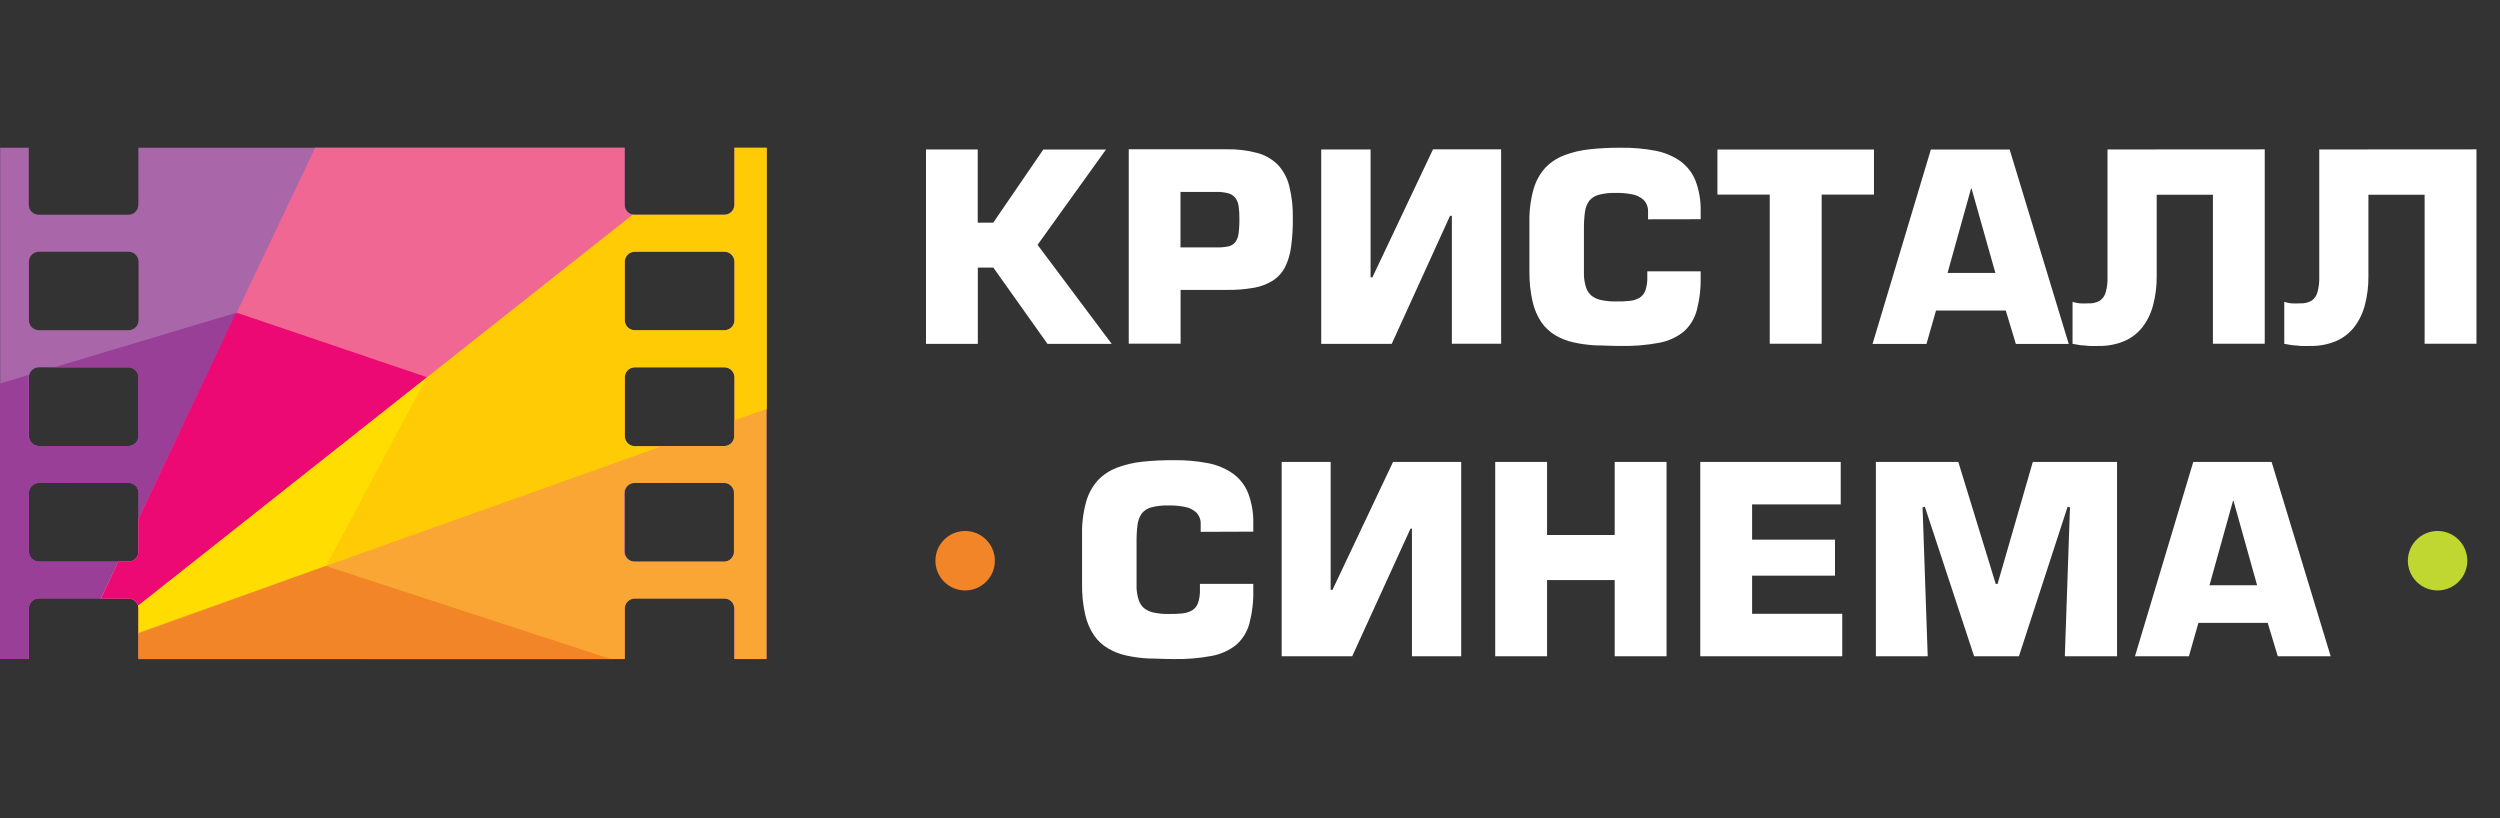 <svg width="220" height="72" viewBox="0 0 220 72" fill="none" xmlns="http://www.w3.org/2000/svg">
<rect x="0" y="0" width="220" height="72" fill="#333333" stroke="none"/>
<path fill-rule="evenodd" clip-rule="evenodd" d="M0 13H2.53V18.02C2.532 18.252 2.624 18.474 2.788 18.638C2.952 18.802 3.174 18.894 3.406 18.896H11.301C11.532 18.894 11.754 18.802 11.918 18.638C12.082 18.474 12.175 18.252 12.176 18.02V13H54.97V18.02C54.971 18.252 55.064 18.474 55.227 18.638C55.391 18.802 55.613 18.894 55.845 18.896H63.74C63.972 18.894 64.194 18.802 64.358 18.638C64.521 18.474 64.614 18.252 64.615 18.02V13H67.454V57.985H64.605V53.536C64.604 53.305 64.511 53.083 64.347 52.919C64.183 52.755 63.962 52.662 63.73 52.661H55.835C55.603 52.662 55.381 52.755 55.217 52.919C55.053 53.083 54.961 53.305 54.959 53.536V57.985H12.191V53.536C12.19 53.305 12.097 53.083 11.933 52.919C11.77 52.755 11.548 52.662 11.316 52.661H3.421C3.189 52.662 2.967 52.755 2.803 52.919C2.64 53.083 2.547 53.305 2.546 53.536V57.985H0.015V13H0ZM55.86 22.155C55.629 22.156 55.407 22.249 55.243 22.413C55.079 22.577 54.986 22.799 54.985 23.03V28.182C54.986 28.414 55.079 28.636 55.243 28.8C55.407 28.964 55.629 29.056 55.86 29.058H63.755C63.987 29.056 64.209 28.964 64.373 28.8C64.537 28.636 64.629 28.414 64.631 28.182V23.03C64.629 22.799 64.537 22.577 64.373 22.413C64.209 22.249 63.987 22.156 63.755 22.155H55.86ZM55.86 32.327C55.629 32.328 55.407 32.421 55.243 32.585C55.079 32.749 54.986 32.971 54.985 33.202V38.374C54.986 38.606 55.079 38.828 55.243 38.992C55.407 39.156 55.629 39.249 55.86 39.25H63.755C63.987 39.249 64.209 39.156 64.373 38.992C64.537 38.828 64.629 38.606 64.631 38.374V33.202C64.629 32.971 64.537 32.749 64.373 32.585C64.209 32.421 63.987 32.328 63.755 32.327H55.86ZM55.86 42.499C55.629 42.5 55.407 42.593 55.243 42.757C55.079 42.921 54.986 43.143 54.985 43.374V48.547C54.986 48.778 55.079 49 55.243 49.164C55.407 49.328 55.629 49.421 55.86 49.422H63.755C63.987 49.421 64.209 49.328 64.373 49.164C64.537 49 64.629 48.778 64.631 48.547V43.364C64.629 43.133 64.537 42.911 64.373 42.747C64.209 42.583 63.987 42.49 63.755 42.489L55.86 42.499ZM3.421 22.155C3.189 22.156 2.967 22.249 2.803 22.413C2.64 22.577 2.547 22.799 2.546 23.03V28.182C2.547 28.414 2.64 28.636 2.803 28.8C2.967 28.964 3.189 29.056 3.421 29.058H11.316C11.548 29.056 11.77 28.964 11.933 28.8C12.097 28.636 12.19 28.414 12.191 28.182V23.03C12.19 22.799 12.097 22.577 11.933 22.413C11.77 22.249 11.548 22.156 11.316 22.155H3.421ZM3.421 32.327C3.189 32.328 2.967 32.421 2.803 32.585C2.64 32.749 2.547 32.971 2.546 33.202V38.374C2.547 38.606 2.64 38.828 2.803 38.992C2.967 39.156 3.189 39.249 3.421 39.25H11.316C11.548 39.249 11.77 39.156 11.933 38.992C12.097 38.828 12.19 38.606 12.191 38.374V33.202C12.19 32.971 12.097 32.749 11.933 32.585C11.77 32.421 11.548 32.328 11.316 32.327H3.421ZM3.421 42.499C3.189 42.5 2.967 42.593 2.803 42.757C2.64 42.921 2.547 43.143 2.546 43.374V48.547C2.547 48.778 2.64 49 2.803 49.164C2.967 49.328 3.189 49.421 3.421 49.422H11.316C11.548 49.421 11.77 49.328 11.933 49.164C12.097 49 12.19 48.778 12.191 48.547V43.364C12.19 43.133 12.097 42.911 11.933 42.747C11.77 42.583 11.548 42.49 11.316 42.489L3.421 42.499Z" fill="#A967AA"/>
<path fill-rule="evenodd" clip-rule="evenodd" d="M51.842 58L28.345 50.373L37.778 32.737L20.941 27.474L4.747 32.327H11.29C11.522 32.328 11.744 32.421 11.908 32.585C12.072 32.749 12.165 32.971 12.166 33.202V38.374C12.165 38.606 12.072 38.828 11.908 38.992C11.744 39.156 11.522 39.249 11.29 39.25H3.396C3.164 39.249 2.942 39.156 2.778 38.992C2.614 38.828 2.522 38.606 2.52 38.374V33.202C2.519 33.129 2.528 33.056 2.546 32.985L0 33.749V57.99H2.53V53.541C2.532 53.31 2.624 53.088 2.788 52.924C2.952 52.76 3.174 52.667 3.406 52.666H11.301C11.532 52.667 11.754 52.76 11.918 52.924C12.082 53.088 12.175 53.31 12.176 53.541V57.99L51.842 58ZM3.421 42.499H11.316C11.546 42.5 11.766 42.592 11.93 42.753C12.094 42.915 12.187 43.134 12.191 43.364V48.536C12.19 48.768 12.097 48.99 11.933 49.154C11.77 49.318 11.548 49.411 11.316 49.412H3.421C3.189 49.411 2.967 49.318 2.803 49.154C2.64 48.99 2.547 48.768 2.546 48.536V43.364C2.55 43.134 2.643 42.915 2.807 42.753C2.971 42.592 3.191 42.5 3.421 42.499V42.499Z" fill="#993F98"/>
<path fill-rule="evenodd" clip-rule="evenodd" d="M27.738 13L12.191 45.657V48.552C12.19 48.783 12.097 49.005 11.933 49.169C11.77 49.333 11.548 49.426 11.316 49.427H10.395L8.851 52.671H11.316C11.515 52.672 11.707 52.74 11.863 52.864C12.018 52.988 12.127 53.161 12.171 53.354L55.693 18.901C55.489 18.866 55.303 18.76 55.169 18.602C55.034 18.444 54.96 18.243 54.96 18.035V13H27.738Z" fill="#F06793"/>
<path fill-rule="evenodd" clip-rule="evenodd" d="M20.734 27.6L12.191 45.657V48.552C12.19 48.783 12.097 49.005 11.933 49.169C11.77 49.333 11.547 49.426 11.316 49.427H10.41L8.892 52.671H11.336C11.528 52.672 11.714 52.735 11.866 52.851C12.019 52.967 12.129 53.129 12.181 53.314L37.596 33.202L20.896 27.54L20.734 27.6Z" fill="#ED0973"/>
<path fill-rule="evenodd" clip-rule="evenodd" d="M55.673 18.891L12.151 53.304C12.177 53.387 12.191 53.474 12.191 53.562V55.783L58.426 39.265H55.86C55.629 39.264 55.407 39.171 55.243 39.007C55.079 38.843 54.986 38.621 54.985 38.39V33.202C54.986 32.971 55.079 32.749 55.243 32.585C55.407 32.421 55.629 32.328 55.86 32.327H63.755C63.987 32.328 64.209 32.421 64.373 32.585C64.537 32.749 64.629 32.971 64.631 33.202V37.038L67.48 36.026V13H64.631V18.02C64.629 18.252 64.537 18.474 64.373 18.638C64.209 18.802 63.987 18.894 63.755 18.896H55.86C55.798 18.902 55.735 18.902 55.673 18.896V18.891ZM55.86 22.155H63.755C63.987 22.156 64.209 22.249 64.373 22.413C64.537 22.577 64.629 22.799 64.631 23.03V28.182C64.629 28.414 64.537 28.636 64.373 28.8C64.209 28.964 63.987 29.056 63.755 29.058H55.86C55.628 29.058 55.404 28.966 55.239 28.802C55.075 28.637 54.981 28.415 54.98 28.182V23.03C54.981 22.798 55.075 22.575 55.239 22.411C55.404 22.247 55.628 22.155 55.86 22.155Z" fill="#FFCB05"/>
<path fill-rule="evenodd" clip-rule="evenodd" d="M37.541 33.243L12.151 53.314C12.177 53.397 12.191 53.484 12.191 53.572V55.794L28.629 49.923L37.541 33.243Z" fill="#FFDD00"/>
<path fill-rule="evenodd" clip-rule="evenodd" d="M67.454 35.991L64.605 37.003V38.374C64.604 38.606 64.511 38.828 64.347 38.992C64.183 39.156 63.962 39.249 63.73 39.25H58.315L12.191 55.672V58H54.985V53.552C54.986 53.32 55.079 53.098 55.243 52.934C55.407 52.77 55.629 52.677 55.86 52.676H63.755C63.987 52.677 64.209 52.77 64.373 52.934C64.537 53.098 64.629 53.32 64.631 53.552V58H67.454V35.991ZM55.815 42.499H63.709C63.941 42.5 64.163 42.593 64.327 42.757C64.491 42.921 64.584 43.143 64.585 43.374V48.547C64.584 48.778 64.491 49 64.327 49.164C64.163 49.328 63.941 49.421 63.709 49.422H55.815C55.583 49.421 55.361 49.328 55.197 49.164C55.033 49 54.941 48.778 54.939 48.547V43.364C54.941 43.246 54.967 43.13 55.014 43.023C55.062 42.915 55.131 42.818 55.217 42.737C55.303 42.656 55.404 42.593 55.514 42.553C55.625 42.512 55.743 42.494 55.86 42.499H55.815Z" fill="#FAA634"/>
<path fill-rule="evenodd" clip-rule="evenodd" d="M28.674 49.807L12.186 55.748V57.995H53.74L28.674 49.807Z" fill="#F28527"/>
<path fill-rule="evenodd" clip-rule="evenodd" d="M86.056 13.153H81.487V30.258H86.048V23.55H87.415L92.177 30.258H97.829L91.305 21.546L97.326 13.161H91.809L87.406 19.593H86.04V13.161L86.056 13.153ZM103.892 25.512H107.925C108.742 25.526 109.56 25.462 110.365 25.32C110.961 25.218 111.531 24.998 112.042 24.674C112.487 24.38 112.848 23.975 113.09 23.5C113.363 22.935 113.542 22.329 113.618 21.706C113.729 20.872 113.78 20.031 113.769 19.19C113.79 18.235 113.683 17.282 113.451 16.356C113.279 15.656 112.929 15.012 112.436 14.486C111.932 13.991 111.308 13.635 110.625 13.455C109.744 13.224 108.835 13.116 107.925 13.136H99.33V30.242H103.892V25.496V25.512ZM103.892 16.893H107.019C107.381 16.88 107.742 16.92 108.092 17.01C108.336 17.077 108.553 17.218 108.713 17.412C108.865 17.626 108.963 17.874 108.998 18.134C109.051 18.5 109.073 18.87 109.065 19.24C109.075 19.686 109.05 20.132 108.99 20.574C108.958 20.85 108.854 21.113 108.688 21.337C108.526 21.52 108.308 21.644 108.067 21.689C107.719 21.756 107.365 21.784 107.011 21.773H103.883V16.893H103.892ZM120.603 13.153H116.268V30.258H122.473L127.605 18.989H127.764V30.25H132.099V13.144H126.104L120.771 24.406H120.611V13.153H120.603ZM149.657 19.291V18.628C149.686 17.699 149.532 16.773 149.205 15.903C148.929 15.213 148.464 14.614 147.863 14.176C147.203 13.72 146.454 13.409 145.666 13.262C144.674 13.073 143.665 12.986 142.656 13.002C141.734 12.993 140.813 13.038 139.897 13.136C139.131 13.215 138.379 13.392 137.658 13.664C137.024 13.903 136.451 14.282 135.981 14.771C135.496 15.312 135.143 15.958 134.95 16.658C134.691 17.585 134.57 18.546 134.589 19.509V23.877C134.577 24.771 134.67 25.663 134.866 26.535C135.01 27.188 135.274 27.808 135.646 28.363C135.968 28.827 136.385 29.215 136.87 29.504C137.373 29.798 137.919 30.011 138.488 30.133C139.128 30.274 139.779 30.361 140.434 30.393C141.13 30.393 141.868 30.451 142.647 30.443C143.772 30.467 144.896 30.374 146.002 30.166C146.789 30.024 147.529 29.69 148.156 29.194C148.718 28.694 149.12 28.041 149.314 27.315C149.568 26.341 149.684 25.336 149.657 24.33V23.877H144.962V24.381C144.977 24.781 144.92 25.182 144.794 25.563C144.699 25.831 144.516 26.059 144.274 26.208C144.016 26.354 143.731 26.445 143.436 26.477C143.023 26.519 142.609 26.536 142.195 26.527C141.744 26.537 141.293 26.492 140.853 26.393C140.545 26.329 140.257 26.191 140.015 25.99C139.808 25.798 139.655 25.555 139.57 25.286C139.466 24.954 139.404 24.61 139.386 24.263C139.386 23.866 139.386 23.413 139.386 22.905V20.238C139.378 19.723 139.406 19.207 139.469 18.695C139.507 18.335 139.634 17.989 139.838 17.689C140.052 17.422 140.346 17.231 140.677 17.144C141.181 17.015 141.7 16.959 142.22 16.976C142.695 16.968 143.17 17.011 143.637 17.102C144.012 17.169 144.361 17.34 144.643 17.597C144.775 17.735 144.877 17.898 144.943 18.077C145.01 18.256 145.039 18.446 145.029 18.637V19.299L149.657 19.291ZM160.306 17.127H164.91V13.161H151.133V17.127H155.737V30.25H160.306V17.119V17.127ZM176.523 27.324H170.369L169.53 30.267H164.784L169.916 13.161H176.85L182.049 30.267H177.395L176.507 27.324H176.523ZM175.593 24.02L173.496 16.591H173.454L171.383 24.02H175.593ZM185.462 13.153V24.372C185.479 24.828 185.425 25.283 185.302 25.722C185.223 26.027 185.035 26.292 184.774 26.468C184.47 26.637 184.124 26.716 183.776 26.695C183.519 26.708 183.262 26.708 183.005 26.695C182.794 26.674 182.586 26.628 182.384 26.561V30.258L183.08 30.376C183.315 30.376 183.567 30.426 183.827 30.443C184.087 30.46 184.389 30.443 184.707 30.443C185.481 30.456 186.249 30.308 186.963 30.007C187.585 29.734 188.13 29.31 188.548 28.774C188.984 28.197 189.3 27.539 189.478 26.837C189.692 26.016 189.796 25.17 189.789 24.322V17.136H194.736V30.25H199.297V13.144L185.462 13.153ZM204.094 13.153V24.372C204.11 24.828 204.056 25.283 203.934 25.722C203.855 26.027 203.667 26.292 203.406 26.468C203.102 26.637 202.755 26.716 202.408 26.695C202.151 26.708 201.894 26.708 201.637 26.695C201.425 26.674 201.217 26.628 201.016 26.561V30.258L201.712 30.376C201.947 30.376 202.198 30.426 202.458 30.443C202.718 30.46 203.02 30.443 203.339 30.443C204.113 30.456 204.881 30.308 205.594 30.007C206.217 29.734 206.762 29.31 207.179 28.774C207.616 28.197 207.932 27.539 208.11 26.837C208.324 26.016 208.428 25.17 208.42 24.322V17.136H213.367V30.25H217.929V13.144L204.094 13.153ZM110.289 46.785V46.123C110.318 45.194 110.164 44.268 109.837 43.398C109.561 42.707 109.096 42.109 108.495 41.671C107.835 41.215 107.086 40.904 106.298 40.757C105.306 40.568 104.297 40.481 103.288 40.497C102.366 40.488 101.445 40.533 100.529 40.631C99.763 40.709 99.011 40.887 98.29 41.159C97.656 41.398 97.083 41.776 96.613 42.266C96.129 42.807 95.776 43.453 95.582 44.153C95.323 45.08 95.202 46.041 95.221 47.004V51.431C95.209 52.325 95.302 53.217 95.498 54.089C95.642 54.741 95.906 55.361 96.278 55.917C96.6 56.38 97.017 56.769 97.502 57.057C98.005 57.352 98.551 57.564 99.12 57.686C99.76 57.828 100.411 57.915 101.066 57.946C101.762 57.946 102.5 58.005 103.279 57.996C104.404 58.02 105.528 57.927 106.633 57.72C107.421 57.577 108.161 57.243 108.788 56.747C109.35 56.248 109.752 55.595 109.946 54.869C110.2 53.895 110.316 52.89 110.289 51.884V51.38H105.594V51.884C105.609 52.285 105.552 52.685 105.426 53.066C105.331 53.334 105.148 53.562 104.906 53.712C104.648 53.857 104.362 53.949 104.068 53.98C103.655 54.022 103.241 54.039 102.827 54.03C102.376 54.04 101.925 53.995 101.485 53.896C101.177 53.832 100.889 53.694 100.646 53.494C100.44 53.301 100.287 53.059 100.202 52.789C100.098 52.457 100.036 52.114 100.018 51.766C100.018 51.369 100.018 50.916 100.018 50.408V47.741C100.01 47.226 100.038 46.71 100.101 46.199C100.139 45.838 100.266 45.492 100.47 45.192C100.684 44.925 100.978 44.734 101.309 44.647C101.813 44.518 102.332 44.462 102.852 44.48C103.327 44.471 103.802 44.513 104.269 44.605C104.644 44.672 104.993 44.843 105.275 45.1C105.407 45.238 105.509 45.401 105.575 45.58C105.642 45.759 105.671 45.949 105.661 46.14V46.802L110.289 46.785ZM117.123 40.648H112.788V57.753H118.993L124.125 46.517H124.251V57.753H128.586V40.648H122.59L117.257 51.909H117.098V40.648H117.123ZM136.141 40.648H131.579V57.753H136.141V51.045H142.094V57.753H146.656V40.648H142.094V47.079H136.141V40.648ZM154.177 44.387H161.984V40.648H149.624V57.753H162.118V54.013H154.185V50.659H161.48V47.49H154.185V44.362L154.177 44.387ZM165.078 40.648V57.753H169.639L169.186 44.639L169.388 44.597L173.723 57.753H177.664L181.948 44.597L182.158 44.639L181.705 57.753H186.3V40.648H178.888L175.785 51.389H175.626L172.331 40.648H165.078ZM199.557 54.81L200.446 57.753H205.1L199.901 40.648H193.008L187.877 57.753H192.623L193.461 54.81H199.557ZM198.626 51.506H194.434L196.505 44.069H196.547L198.626 51.506Z" fill="white"/>
<path d="M84.933 51.959C86.378 51.959 87.549 50.788 87.549 49.343C87.549 47.898 86.378 46.727 84.933 46.727C83.488 46.727 82.317 47.898 82.317 49.343C82.317 50.788 83.488 51.959 84.933 51.959Z" fill="#F28527"/>
<path d="M214.508 51.959C215.953 51.959 217.124 50.788 217.124 49.343C217.124 47.898 215.953 46.727 214.508 46.727C213.063 46.727 211.892 47.898 211.892 49.343C211.892 50.788 213.063 51.959 214.508 51.959Z" fill="#BFD730"/>
</svg>
